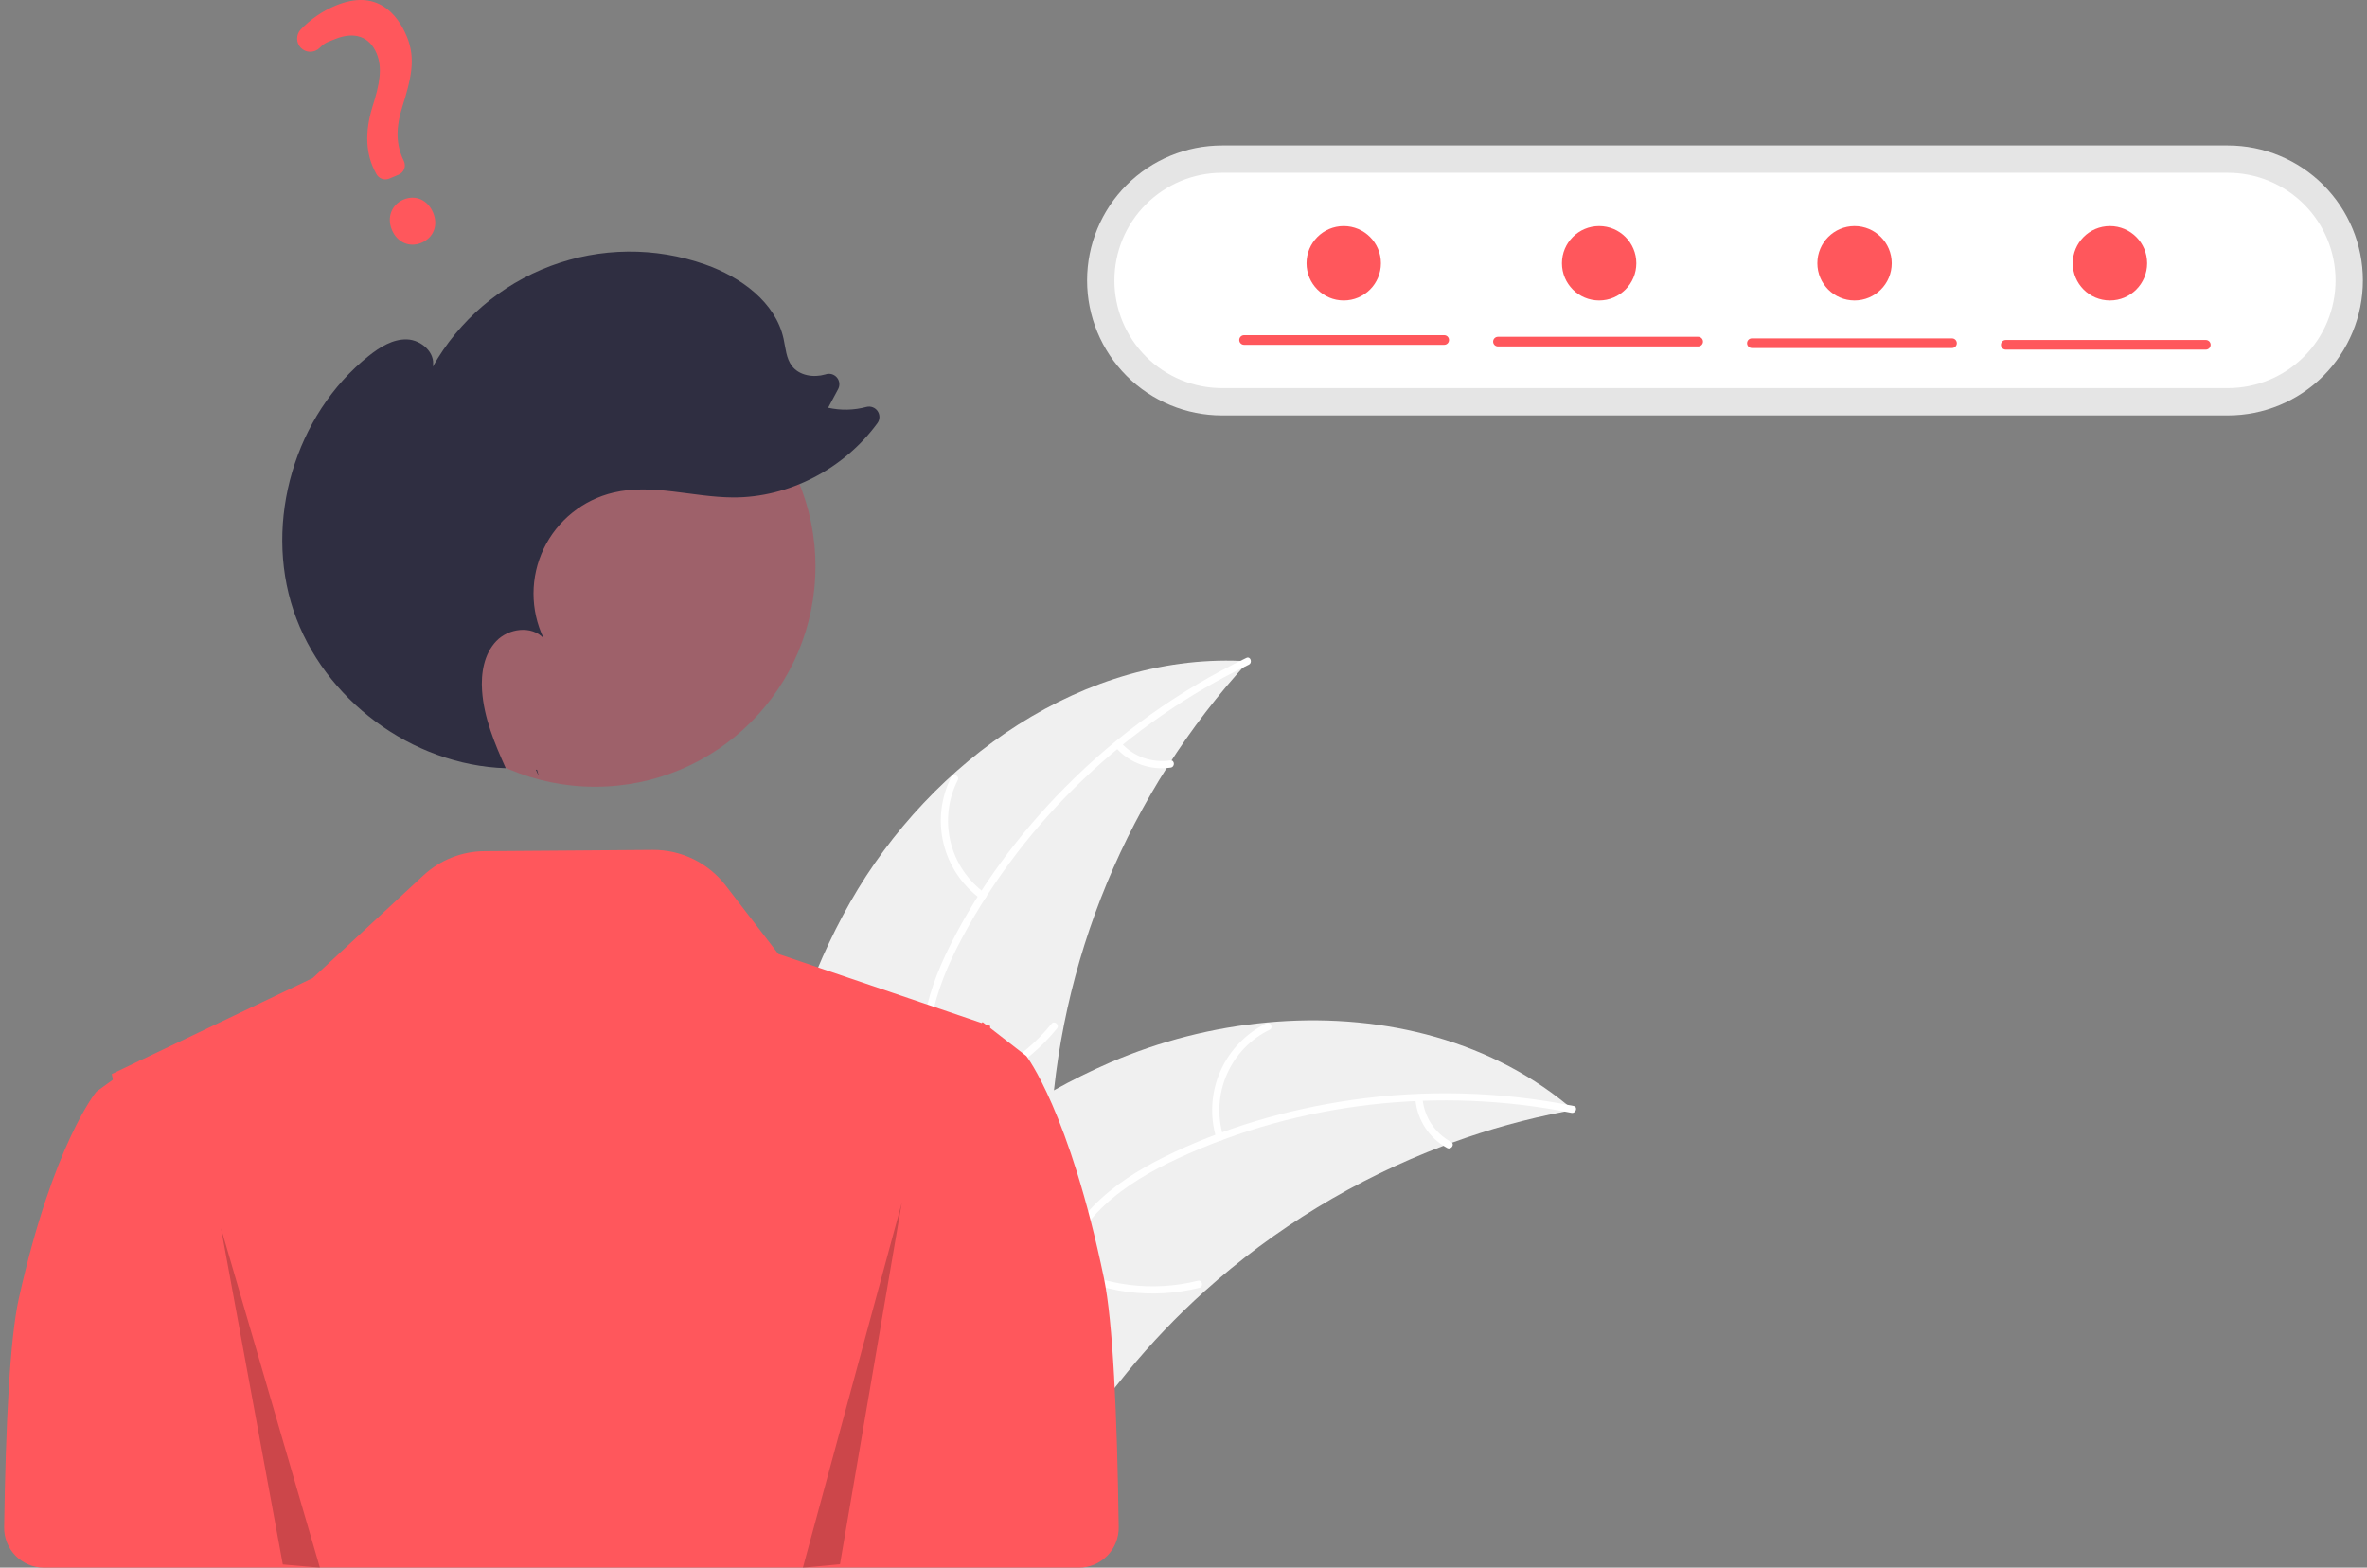 <svg width="302" height="200" viewBox="0 0 302 200" fill="none" xmlns="http://www.w3.org/2000/svg">
<rect x="0" y="0" width="302" height="200" fill="#808080" stroke="none"/>
<g clip-path="url(#clip0_1027_10580)">
<path d="M108.476 115.102C118.79 96.959 138.463 83.029 159.289 84.371C143.927 101.076 134.969 122.676 134.001 145.35C133.659 154.096 134.189 163.859 128.382 170.407C124.769 174.482 119.246 176.456 113.816 176.87C108.386 177.283 102.957 176.302 97.599 175.325L96.299 175.724C95.805 154.861 98.163 133.244 108.476 115.102Z" fill="#F0F0F0"/>
<path d="M159.32 84.808C143.919 92.221 130.788 104.603 122.727 119.704C120.984 122.968 119.5 126.432 118.853 130.094C118.205 133.757 118.658 137.245 119.909 140.724C121.053 143.905 122.591 147.027 122.942 150.431C123.312 154.018 121.992 157.373 119.616 160.035C116.708 163.293 112.804 165.312 108.917 167.153C104.601 169.197 100.086 171.253 97.03 175.068C96.659 175.53 95.964 174.929 96.333 174.467C101.652 167.829 110.755 166.581 117.067 161.233C120.013 158.738 122.224 155.339 122.085 151.358C121.963 147.876 120.379 144.656 119.193 141.445C117.947 138.073 117.326 134.683 117.773 131.089C118.23 127.412 119.581 123.883 121.233 120.588C124.958 113.157 130.056 106.335 135.895 100.438C142.607 93.659 150.429 88.078 159.022 83.937C159.554 83.681 159.848 84.553 159.32 84.808Z" fill="white"/>
<path d="M119.116 139.188C125.032 138.323 130.405 135.261 134.163 130.611C134.535 130.15 135.231 130.752 134.86 131.212C130.94 136.044 125.342 139.219 119.184 140.105C118.597 140.189 118.533 139.271 119.116 139.188V139.188Z" fill="white"/>
<path d="M200.726 141.604C200.362 141.671 199.997 141.739 199.63 141.813C194.74 142.746 189.934 144.075 185.259 145.786C184.895 145.913 184.529 146.046 184.17 146.183C172.951 150.426 162.617 156.714 153.694 164.729C150.146 167.922 146.846 171.38 143.823 175.073C139.648 180.174 135.527 186.037 130.071 189.363C129.506 189.716 128.919 190.034 128.315 190.315L96.887 177.279C96.83 177.214 96.77 177.155 96.714 177.09L95.435 176.626C95.578 176.425 95.73 176.219 95.872 176.018C95.955 175.901 96.044 175.786 96.126 175.669C96.183 175.592 96.241 175.515 96.288 175.442C96.307 175.416 96.326 175.391 96.342 175.372C96.389 175.299 96.44 175.237 96.484 175.171C97.332 174.018 98.19 172.869 99.057 171.725C99.06 171.718 99.06 171.718 99.07 171.713C105.698 163.008 113.111 154.779 121.538 147.938C121.791 147.732 122.047 147.519 122.315 147.319C126.131 144.256 130.19 141.51 134.453 139.109C136.791 137.801 139.194 136.613 141.653 135.548C148.01 132.81 154.759 131.089 161.652 130.448C175.393 129.172 189.388 132.304 199.927 140.937C200.196 141.158 200.459 141.376 200.726 141.604Z" fill="#F0F0F0"/>
<path d="M200.49 141.973C183.73 138.621 165.79 140.601 150.262 147.804C146.905 149.362 143.635 151.234 140.914 153.768C138.191 156.303 136.452 159.36 135.356 162.892C134.355 166.12 133.704 169.539 131.934 172.468C130.07 175.555 126.996 177.439 123.496 178.134C119.213 178.984 114.88 178.245 110.668 177.375C105.991 176.41 101.149 175.332 96.411 176.538C95.837 176.685 95.644 175.785 96.217 175.639C104.46 173.541 112.48 178.025 120.74 177.556C124.594 177.337 128.406 175.955 130.692 172.692C132.691 169.838 133.365 166.314 134.351 163.036C135.386 159.594 136.931 156.513 139.452 153.912C142.031 151.251 145.234 149.248 148.537 147.611C155.985 143.921 164.163 141.543 172.376 140.35C181.816 138.979 191.421 139.232 200.776 141.099C201.355 141.215 201.065 142.088 200.49 141.973V141.973Z" fill="white"/>
<path d="M135.649 161.188C140.893 164.059 147.026 164.849 152.827 163.399C153.401 163.255 153.595 164.154 153.021 164.298C146.982 165.796 140.601 164.961 135.15 161.961C134.631 161.674 135.132 160.903 135.649 161.188Z" fill="white"/>
<path d="M181.497 140.156C181.599 141.307 181.985 142.416 182.62 143.381C183.256 144.347 184.122 145.139 185.139 145.687C185.662 145.967 185.16 146.738 184.641 146.46C183.519 145.849 182.564 144.973 181.86 143.908C181.155 142.843 180.722 141.621 180.598 140.35C180.577 140.231 180.601 140.108 180.666 140.007C180.732 139.905 180.834 139.833 180.951 139.803C181.07 139.778 181.194 139.801 181.297 139.867C181.399 139.933 181.471 140.037 181.497 140.156Z" fill="white"/>
<path d="M155.186 145.197C154.34 142.397 154.517 139.388 155.686 136.706C156.854 134.025 158.937 131.846 161.563 130.559C162.096 130.3 162.523 131.115 161.99 131.374C159.542 132.568 157.601 134.598 156.519 137.097C155.436 139.596 155.282 142.4 156.085 145.002C156.259 145.568 155.359 145.759 155.186 145.197Z" fill="white"/>
<path d="M125.088 114.657C122.727 112.931 121.057 110.421 120.375 107.577C119.694 104.733 120.045 101.739 121.367 99.13C121.637 98.603 122.468 98.997 122.198 99.525C120.963 101.952 120.636 104.74 121.276 107.388C121.916 110.035 123.481 112.366 125.689 113.961C126.168 114.308 125.565 115.002 125.088 114.657Z" fill="white"/>
<path d="M140.858 163.11C136.456 141.829 130.954 134.734 130.954 134.734L128.853 133.104L126.325 131.14L126.337 130.888L125.738 130.684L125.597 130.575L125.366 130.398L125.329 130.437L125.251 130.519L113.813 126.631L99.302 121.702L92.583 112.968C91.489 111.546 90.08 110.396 88.467 109.609C86.854 108.822 85.08 108.42 83.286 108.433L61.826 108.592C58.925 108.613 56.136 109.72 54.009 111.693L39.904 124.776L17.926 135.273L17.889 135.236L17.658 135.401L14.262 137.024L14.402 137.754L12.3 139.27C12.3 139.27 6.798 145.872 2.397 165.675C1.277 170.713 0.726 181.522 0.527 194.841C0.517 195.514 0.641 196.184 0.892 196.809C1.143 197.434 1.516 198.004 1.989 198.484C2.462 198.964 3.025 199.345 3.647 199.605C4.268 199.866 4.935 200 5.609 200H122.999V200H137.651C138.324 200 138.991 199.866 139.612 199.606C140.233 199.345 140.796 198.965 141.269 198.485C141.742 198.006 142.115 197.437 142.366 196.812C142.617 196.188 142.742 195.519 142.733 194.846C142.538 180.353 141.987 168.575 140.858 163.11Z" fill="#FF575C"/>
<path opacity="0.2" d="M28.198 156.685L36.083 199.588L40.815 200L28.198 156.685Z" fill="black"/>
<path opacity="0.2" d="M115.057 153.45L107.171 199.557L102.44 200L115.057 153.45Z" fill="black"/>
<path d="M143.061 94.791C143.836 95.649 144.811 96.302 145.9 96.69C146.989 97.078 148.157 97.19 149.299 97.015C149.885 96.923 149.949 97.841 149.367 97.932C148.103 98.119 146.813 97.995 145.61 97.568C144.406 97.142 143.324 96.427 142.46 95.487C142.371 95.405 142.317 95.293 142.308 95.172C142.299 95.052 142.337 94.932 142.413 94.838C142.493 94.747 142.606 94.69 142.727 94.681C142.849 94.672 142.969 94.712 143.061 94.791Z" fill="white"/>
<path d="M75.926 100.371C91.453 100.371 104.04 87.784 104.04 72.257C104.04 56.731 91.453 44.144 75.926 44.144C60.399 44.144 47.812 56.731 47.812 72.257C47.812 87.784 60.399 100.371 75.926 100.371Z" fill="#9E616A"/>
<path d="M68.734 98.995C68.614 98.73 68.494 98.465 68.375 98.199C68.421 98.2 68.466 98.207 68.512 98.208L68.734 98.995Z" fill="#2F2E41"/>
<path d="M47.03 45.422C48.452 44.288 50.114 43.244 51.932 43.303C53.75 43.361 55.594 45.003 55.217 46.783C58.556 40.87 63.871 36.323 70.229 33.939C76.587 31.555 83.582 31.486 89.985 33.746C94.503 35.34 98.934 38.529 99.972 43.206C100.239 44.407 100.296 45.724 101.046 46.699C101.991 47.928 103.8 48.206 105.289 47.774C105.304 47.77 105.319 47.765 105.333 47.761C105.585 47.675 105.857 47.666 106.113 47.736C106.369 47.807 106.599 47.952 106.772 48.154C106.945 48.356 107.053 48.605 107.083 48.869C107.112 49.133 107.062 49.401 106.938 49.636L105.66 52.02C107.272 52.379 108.946 52.344 110.541 51.916C110.806 51.847 111.086 51.861 111.342 51.957C111.599 52.053 111.82 52.226 111.974 52.452C112.128 52.678 112.209 52.947 112.205 53.221C112.201 53.495 112.112 53.76 111.95 53.982C107.735 59.77 100.692 63.507 93.505 63.463C88.397 63.432 83.236 61.671 78.264 62.846C76.341 63.301 74.544 64.18 73.005 65.419C71.466 66.659 70.224 68.227 69.37 70.01C68.516 71.792 68.072 73.743 68.07 75.719C68.069 77.695 68.51 79.646 69.36 81.43C67.833 79.76 64.881 80.155 63.319 81.793C61.756 83.431 61.352 85.875 61.509 88.133C61.75 91.587 63.103 94.841 64.53 98.008C52.57 97.632 41.259 89.242 37.451 77.895C33.628 66.501 37.635 52.917 47.03 45.422Z" fill="#2F2E41"/>
<path d="M155.919 18.559C151.352 18.559 146.972 20.374 143.742 23.603C140.513 26.833 138.699 31.213 138.699 35.78C138.699 40.347 140.513 44.727 143.742 47.957C146.972 51.186 151.352 53 155.919 53H284.253C288.82 53 293.2 51.186 296.43 47.957C299.659 44.727 301.473 40.347 301.473 35.78C301.473 31.213 299.659 26.833 296.43 23.603C293.2 20.374 288.82 18.559 284.253 18.559H155.919Z" fill="#E5E5E5"/>
<path d="M155.919 22.044C152.276 22.044 148.783 23.492 146.207 26.067C143.631 28.643 142.184 32.137 142.184 35.78C142.184 39.423 143.631 42.916 146.207 45.492C148.783 48.068 152.276 49.515 155.919 49.515H284.253C287.896 49.515 291.389 48.068 293.965 45.492C296.541 42.916 297.988 39.423 297.988 35.78C297.988 32.137 296.541 28.643 293.965 26.067C291.389 23.492 287.896 22.044 284.253 22.044H155.919Z" fill="white"/>
<path d="M281.439 44.608H255.906C255.743 44.607 255.588 44.541 255.473 44.426C255.359 44.311 255.295 44.155 255.295 43.993C255.295 43.83 255.359 43.675 255.473 43.559C255.588 43.444 255.743 43.379 255.906 43.378H281.439C281.602 43.379 281.757 43.444 281.871 43.559C281.986 43.675 282.05 43.83 282.05 43.993C282.05 44.155 281.986 44.311 281.871 44.426C281.757 44.541 281.602 44.607 281.439 44.608Z" fill="#FF575C"/>
<path d="M249.048 44.403H223.515C223.352 44.402 223.197 44.336 223.082 44.221C222.968 44.106 222.904 43.95 222.904 43.788C222.904 43.625 222.968 43.469 223.082 43.354C223.197 43.239 223.352 43.174 223.515 43.173H249.048C249.129 43.172 249.21 43.188 249.285 43.218C249.36 43.249 249.428 43.294 249.486 43.351C249.543 43.408 249.589 43.476 249.62 43.551C249.651 43.626 249.667 43.706 249.667 43.788C249.667 43.869 249.651 43.949 249.62 44.024C249.589 44.099 249.543 44.167 249.486 44.224C249.428 44.281 249.36 44.326 249.285 44.357C249.21 44.388 249.129 44.403 249.048 44.403H249.048Z" fill="#FF575C"/>
<path d="M216.657 44.198H191.124C191.043 44.198 190.962 44.183 190.887 44.152C190.812 44.122 190.744 44.076 190.686 44.019C190.629 43.962 190.583 43.894 190.552 43.819C190.521 43.744 190.505 43.664 190.505 43.583C190.505 43.502 190.521 43.421 190.552 43.346C190.583 43.272 190.629 43.204 190.686 43.146C190.744 43.089 190.812 43.044 190.887 43.013C190.962 42.983 191.043 42.967 191.124 42.968H216.657C216.738 42.967 216.819 42.983 216.894 43.013C216.969 43.044 217.037 43.089 217.095 43.146C217.153 43.204 217.198 43.272 217.229 43.346C217.261 43.421 217.277 43.502 217.277 43.583C217.277 43.664 217.261 43.744 217.229 43.819C217.198 43.894 217.153 43.962 217.095 44.019C217.037 44.076 216.969 44.122 216.894 44.152C216.819 44.183 216.738 44.198 216.657 44.198Z" fill="#FF575C"/>
<path d="M184.266 43.993H158.733C158.652 43.993 158.571 43.978 158.496 43.947C158.421 43.916 158.353 43.871 158.295 43.814C158.238 43.757 158.192 43.689 158.161 43.614C158.13 43.539 158.114 43.459 158.114 43.378C158.114 43.297 158.13 43.216 158.161 43.141C158.192 43.066 158.238 42.998 158.295 42.941C158.353 42.884 158.421 42.839 158.496 42.808C158.571 42.778 158.652 42.762 158.733 42.763H184.266C184.429 42.764 184.584 42.829 184.699 42.944C184.813 43.059 184.877 43.215 184.877 43.378C184.877 43.54 184.813 43.696 184.699 43.811C184.584 43.926 184.429 43.992 184.266 43.993Z" fill="#FF575C"/>
<path d="M269.203 38.333C271.824 38.333 273.949 36.208 273.949 33.587C273.949 30.966 271.824 28.841 269.203 28.841C266.582 28.841 264.458 30.966 264.458 33.587C264.458 36.208 266.582 38.333 269.203 38.333Z" fill="#FF575C"/>
<path d="M236.617 38.333C239.238 38.333 241.362 36.208 241.362 33.587C241.362 30.966 239.238 28.841 236.617 28.841C233.996 28.841 231.871 30.966 231.871 33.587C231.871 36.208 233.996 38.333 236.617 38.333Z" fill="#FF575C"/>
<path d="M204.03 38.333C206.651 38.333 208.776 36.208 208.776 33.587C208.776 30.966 206.651 28.841 204.03 28.841C201.409 28.841 199.284 30.966 199.284 33.587C199.284 36.208 201.409 38.333 204.03 38.333Z" fill="#FF575C"/>
<path d="M171.443 38.333C174.064 38.333 176.189 36.208 176.189 33.587C176.189 30.966 174.064 28.841 171.443 28.841C168.823 28.841 166.698 30.966 166.698 33.587C166.698 36.208 168.823 38.333 171.443 38.333Z" fill="#FF575C"/>
<path d="M53.756 30.983C52.244 31.614 50.666 30.923 50.005 29.338C49.333 27.73 49.96 26.096 51.496 25.455C53.033 24.814 54.582 25.507 55.265 27.142C55.937 28.752 55.317 30.331 53.756 30.983ZM50.86 22.289L49.657 22.791C49.357 22.915 49.021 22.921 48.716 22.809C48.411 22.697 48.159 22.475 48.01 22.186L47.951 22.07C46.657 19.737 46.509 16.902 47.513 13.648C48.443 10.729 48.829 8.676 48.052 6.816C47.154 4.665 45.237 3.991 42.792 4.967C41.843 5.363 41.541 5.357 40.795 6.097C40.633 6.26 40.439 6.389 40.226 6.476C40.013 6.562 39.785 6.605 39.554 6.601C39.332 6.599 39.113 6.551 38.909 6.462C38.705 6.373 38.522 6.243 38.369 6.082C38.075 5.77 37.91 5.358 37.908 4.93C37.906 4.501 38.067 4.088 38.357 3.773C39.612 2.46 41.125 1.421 42.801 0.722C48.055 -1.472 50.7 1.767 51.91 4.665C53.094 7.5 52.428 10.131 51.358 13.538C50.461 16.368 50.514 18.466 51.532 20.552C51.606 20.709 51.647 20.88 51.652 21.054C51.658 21.228 51.629 21.401 51.566 21.563C51.503 21.726 51.408 21.873 51.287 21.998C51.166 22.123 51.02 22.222 50.86 22.289L50.86 22.289Z" fill="#FF575C"/>
</g>
<defs>
<clipPath id="clip0_1027_10580">
<rect width="300.947" height="200" fill="white" transform="translate(0.527)"/>
</clipPath>
</defs>
</svg>
